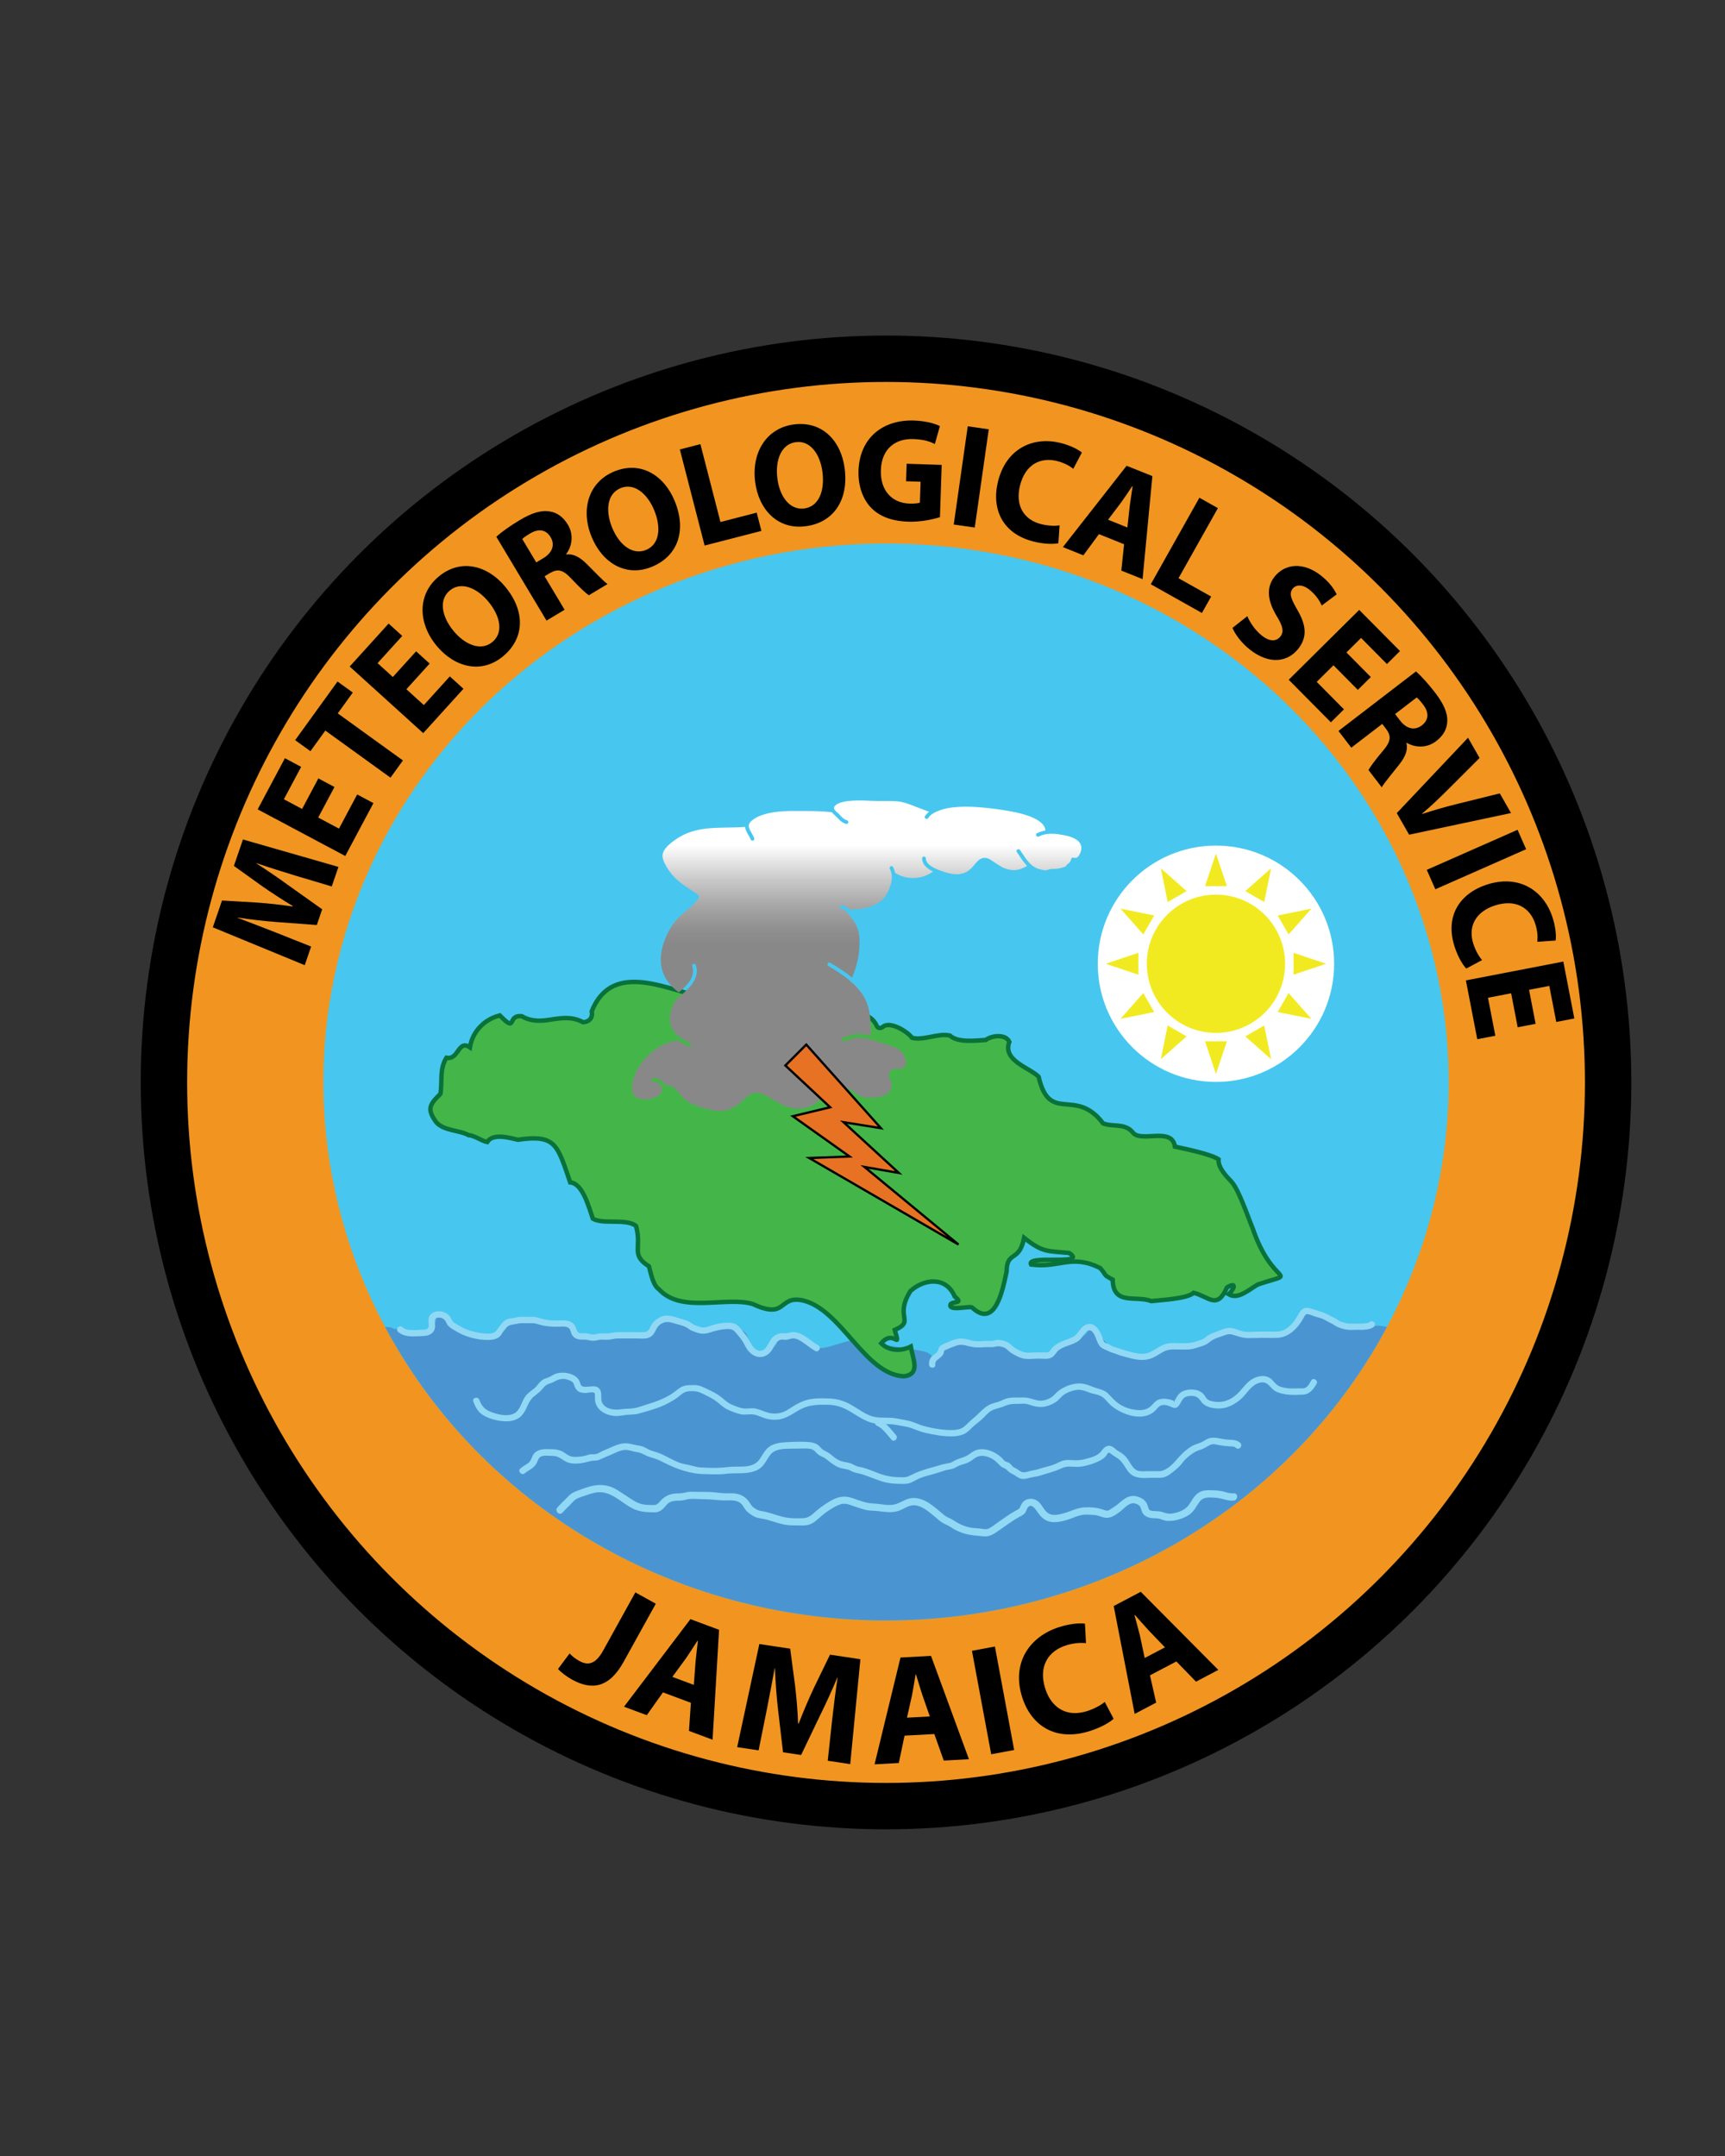 <?xml version="1.0" encoding="utf-8"?>
<!-- Generator: Adobe Illustrator 25.4.1, SVG Export Plug-In . SVG Version: 6.00 Build 0)  -->
<svg version="1.1" id="Layer_1" xmlns="http://www.w3.org/2000/svg" xmlns:xlink="http://www.w3.org/1999/xlink" x="0px" y="0px"
	 viewBox="0 0 3456 4320" style="enable-background:new 0 0 3456 4320;" xml:space="preserve">
<rect x="0" y="0" width="3456" height="4320" fill="#333333" stroke="none"/>
<style type="text/css">
	.st0{fill:#F19520;stroke:#000000;stroke-width:92.948;stroke-miterlimit:10;}
	.st1{clip-path:url(#SVGID_00000101078962681844794000000008218185253826640044_);fill:#47C7EF;}
	.st2{clip-path:url(#SVGID_00000101078962681844794000000008218185253826640044_);fill:#4A95D1;}
	.st3{fill:#44B649;stroke:#09723B;stroke-width:8.939;stroke-miterlimit:10;}
	.st4{fill:#FFFFFF;}
	.st5{fill:#F2EA21;}
	.st6{fill:#91D8F5;}
	.st7{fill:url(#SVGID_00000140698243639711595110000010487438150527228817_);}
	.st8{fill:#E77224;stroke:#000000;stroke-width:4.591;stroke-miterlimit:10;}
	.text-bg{fill:#000000;}
</style>
<ellipse class="st0" cx="1775.14" cy="2168.89" rx="1446.7" ry="1450.07"/>
<g>
	<defs>
		<ellipse id="SVGID_1_" cx="1775.14" cy="2166.9" rx="1127.3" ry="1080.03"/>
	</defs>
	<clipPath id="SVGID_00000158008563038878259530000014184022683917164433_">
		<use xlink:href="#SVGID_1_"  style="overflow:visible;"/>
	</clipPath>
	
		<ellipse style="clip-path:url(#SVGID_00000158008563038878259530000014184022683917164433_);fill:#47C7EF;" cx="1775.14" cy="2169.13" rx="1127.3" ry="1080.03"/>
	<path style="clip-path:url(#SVGID_00000158008563038878259530000014184022683917164433_);fill:#4A95D1;" d="M2461.06,3088.65
		c-357.78,140.44-916.18,277.53-1230.49,86.94c-171.63-104.07-288.65-246.93-359.52-355.16c-0.97,4.99-2.73,9.43-5.51,12.98
		c-13.93,17.84-85.82-9.47-95.3-28.98c-9.47-19.5-12.81-144.34-12.81-144.34s21.22-4.58,32.38,2.81c4.28-0.88,11.29-1.36,20.19,1.46
		c15.23,4.83,23.41,15.24,42.36,3.72c18.95-11.52,19.69-14.12,20.8-23.03c1.12-8.92,7.81-16.35,15.6-10.03
		c7.81,6.31,8.22,12.62,31.05,25.26c22.83,12.63,55.52,29.72,68.15,19.32c12.63-10.4,3.72,1.49,13-6.69
		c9.29-8.17,19.32-24.89,53.5-26.38c34.18-1.49,68.73,5.2,80.62,6.31c11.89,1.12,15.79,4.46,18.39,9.47
		c2.6,5.02-5.76,11.34,17.65,14.31c23.41,2.97,83.97,2.14,101.52-0.93s32.32,1.67,38.73-9.76c6.41-11.42,18.66-29.54,37.06-22.29
		c18.39,7.24,40.96,23.96,60.75,21.45c19.78-2.51,34.83-15.89,49.04-10.03c14.21,5.85,33.16,8.64,38.45,20.34
		c5.3,11.71,14.49,43.19,31.21,34.55c16.72-8.63,24.8-8.92,28.98-19.78c4.18-10.87,22.01-14.77,30.65-14.77
		c8.64,0,27.86,4.18,36.23,13.38c8.36,9.19,2.51,12.26,21.18,12.26c18.66,0,64.36-22.29,81.64-15.32
		c17.27,6.97,121.11,18.02,133.01,25.08c11.89,7.06,10.03,15.6,18.95,7.43c8.92-8.18,18.78-23.61,35.96-25.92
		c17.17-2.31,78.48,2.89,89.25,0.29c10.78-2.6,19.32,4.09,33.81,13.37c14.49,9.29,56.26,14.28,68.44,9.93
		c12.18-4.36,3.64-8.44,21.47-17.73c17.83-9.29,44.95-18.58,50.16-28.24c5.2-9.66,10.4-18.21,16.34-11.52
		c5.94,6.69,6.31,6.69,10.4,15.97c4.09,9.29,24.52,34.93,56.85,39.39c32.32,4.46,45.7,7.8,60.19-1.49
		c14.49-9.29,38.27-18.58,54.24-15.23c15.97,3.34,31.58-3.72,45.32-11.89c13.75-8.18,29.72-17.84,41.24-17.46
		c11.52,0.37,40.12,10.03,72.07,4.83c31.96-5.2,38.27,7.43,56.85-13.75c18.58-21.17,18.21-31.2,31.95-29.72
		c13.75,1.49,37.15,22.29,72.08,26.38c34.92,4.09,40.12,3.72,54.98,1.49c14.86-2.23,33.07,2.97,33.07,2.97
		S2818.85,2948.22,2461.06,3088.65z"/>
</g>
<g>
	<path class="st3" d="M2509.6,2460.94c41.34,121.64,96.82,83.88,10.67,112.76c-16.96,9.21-39.38,31.28-58.66,19.64
		c10.71-10.05,17.26-26.21-3.43-13.59c-19.93,45.23-35.66,18.49-66.64,10.7c-13.22,12.24-68.49,14.51-84.84,16.56
		c-31-12.04-76.53,9.76-77.44-42.97c-20.81-10.98-10.76-7.16-25.04-23.17c-58.44-29.1-80.59,0.64-138.62-7.15
		c-10.69-20.3,115.54,2.77,76.46-23.05c-43.53-4.54-52.14-0.02-90.28-30.45c-9.85,50.63-34.39,24.33-35.13,67.82
		c-8.03,38.49-23.14,114.35-68.82,72.09c-3.95-4.47-50,8.52-43.15-7.1c7.14-6.43,26-0.51,8.07-15.19
		c-17.45-41.18-61.97-35.36-88.77-10.86c-33.16,53.26,10.64,59.38-31.28,77.88c12.45,44.1-1.63-3.46-27.14,26.75
		c16.08,16.02,40.42,15.97,59.14,6.56c4.06,24.66,20.36,55.16-13.57,59.57c-79.07-3.63-124.62-133.67-202.75-152.11
		c-49.85-10.52-30.97,39.58-99.78,7.41c-52.84-16.34-143.46,19.7-188.41-29.73c-11.9-7.71-16.16-32.13-20.03-45.98
		c-37.64-23.58-13.41-36.96-25.93-80.88c-19.8-15.65-66.17-2.39-86.47-14.54c-7.86-22.21-19.86-70.59-45.37-72.74
		c-25.81-75.14-28.63-96.63-104.97-85.4c-15-3.44-49.85-14.19-61.28,4.65c-10.52-2.01-26.49-13.64-37.38-13.86
		c-19.05-10.45-48.29-8.21-64.51-25.48c-19.8-27.18-13.47-36.01,8.14-57.24c4.17-25.48-2.37-48.94,12.01-72.34
		c25.12,4.9,23.08-37.16,47.09-20.88c5.61-34.43,31.7-57.08,59.87-63.95c36.16,36.87,12.84-1.78,44.07,1.56
		c42.33,24.52,78.83-11.45,122.76,12.03c11.4-0.48,20.05-7.92,17.35-21.91c42.28-105.62,157.31-39.36,230.07-26.82
		c62.43,4.57,144.46,1.41,200.14,33.31c34-9.69,124.06-18.96,140.68,22.81c2.91,5.55,8.51,4.84,12.58,1.82
		c12.94-11.64,47.34,7.53,58.31,22.03c23.38,6.1,53.48-10.35,76.01-4.39c15.63,14.79,53.34,9.79,71.76,8.66
		c11.7-9.13,39.89-12.35,47.11,3.79c-14.18,37.6,39.84,51.37,58.63,69.85c22.34,96.07,73.65,19.78,129.19,93.56
		c20.07,8.01,44.82-1.81,61.01,19.88c18.35,17.78,77.21-12.7,82.94,26.69c18.54,4.09,70.47,14.46,87.35,25.36
		c-1.22,17.14,16.47,35.02,26,44.91C2482.48,2384.79,2500.47,2439.44,2509.6,2460.94z"/>
	<circle class="st4" cx="2436.13" cy="1931.1" r="236.78"/>
	<g>
		<g>
			<circle class="st5" cx="2436.13" cy="1931.1" r="138.52"/>
			<polygon class="st5" points="2436.13,1710.23 2414.21,1775.66 2458.04,1775.66 			"/>
			<polygon class="st5" points="2414.21,2086.54 2436.13,2151.97 2458.04,2086.54 			"/>
			<polygon class="st5" points="2377.39,1785.53 2325.69,1739.82 2339.43,1807.44 			"/>
			<polygon class="st5" points="2494.87,2076.67 2546.56,2122.38 2532.83,2054.76 			"/>
			<polygon class="st5" points="2312.47,1834.4 2244.85,1820.67 2290.55,1872.36 			"/>
			<polygon class="st5" points="2559.78,2027.8 2627.4,2041.53 2581.7,1989.84 			"/>
			<polygon class="st5" points="2280.69,1909.18 2215.26,1931.1 2280.69,1953.02 			"/>
			<polygon class="st5" points="2591.57,1953.02 2656.99,1931.1 2591.57,1909.18 			"/>
			<polygon class="st5" points="2244.85,2041.53 2312.47,2027.8 2290.55,1989.84 			"/>
			<polygon class="st5" points="2627.4,1820.67 2559.78,1834.4 2581.7,1872.36 			"/>
			<polygon class="st5" points="2325.69,2122.38 2377.39,2076.67 2339.43,2054.76 			"/>
			<polygon class="st5" points="2546.56,1739.82 2494.87,1785.53 2532.83,1807.44 			"/>
		</g>
	</g>
	<g>
		<g>
			<path class="st6" d="M948.23,2808.25c4.16,11.14,9.29,21.12,19.79,27.41c11.63,6.96,26.07,10.7,39.45,11.94
				c13.99,1.3,29.06-1.17,38.69-12.27c9.75-11.24,11.32-26.94,23.07-36.74c6.42-5.36,12.9-9.75,18.21-16.33
				c3.17-3.92,5.79-7.01,10.61-8.85c4.41-1.68,8.66-2.84,12.8-5.2c7.74-4.42,15.08-6.6,24.12-4.39c3.22,0.79,6.8,2,9.62,3.74
				c5.28,3.25,4.96,6.77,7.16,11.82c2.16,4.98,5.75,8.79,11.03,10.42c2.87,0.88,6.09,1.15,9.06,1.33c4.8,0.28,12.89-2.51,17.39-0.85
				c3.12,1.15,2.6,2.7,2.74,6.28c0.12,3.02-0.13,6.05,0.15,9.06c0.58,6.18,3.02,11.9,7.02,16.65c8.1,9.6,21.13,14.27,33.38,15
				c7.57,0.45,14.9-1.49,22.38-2.31c8.02-0.87,15.92-0.13,23.79-2.29c17.04-4.68,34.87-9.54,51.04-16.72
				c7.8-3.47,15.42-7.75,22.65-12.29c6.46-4.05,12.09-10.11,18.82-13.59c5.99-3.09,16.47-3.12,23-2.19
				c8.6,1.22,17.19,6.66,24.94,10.39c8.32,4,15.53,8.68,22.45,14.8c6.23,5.5,12.21,9.9,19.94,13.07c7.13,2.92,14.41,5.83,21.95,7.52
				c8.43,1.89,16.23-0.39,24.61,0.38c8.97,0.83,17.43,5.81,25.98,8.28c8.37,2.42,17.04,3.08,25.68,2
				c17.66-2.21,30.5-13.47,45.84-21.36c16.84-8.66,36.29-8.71,54.88-8.17c16.51,0.47,30.01,5.77,43.99,14.23
				c12.4,7.51,24.42,15.85,38.23,20.63c17.84,6.18,36.66,1.74,54.85,5.77c9,1.99,18.33,2.66,27.09,5.64
				c9.34,3.17,17.97,7.31,27.66,9.59c17.38,4.1,36.62,7.62,54.52,7.42c8.01-0.09,16.31-1.1,23.73-4.25
				c6.62-2.81,11.36-7.69,16.39-12.67c6.28-6.22,13.53-11.2,20.12-17.05c6.45-5.73,11.74-13.39,19.46-17.53
				c8.18-4.38,17.89-5.41,26.36-9.28c9.47-4.33,17.52-4.44,27.74-4.42c4.56,0.01,9.25-0.51,13.8-0.06c4.99,0.49,9.58,2.49,14.34,3.9
				c8.18,2.42,16.74,3.36,25.17,1.59c7.43-1.56,15.77-5.1,22.03-9.38c6.46-4.42,10.26-11.22,17.21-15.39
				c6.67-4,14.19-6.92,21.88-8.22c10.07-1.69,17.18,0.94,26.44,4.61c8.66,3.44,19.52,3.94,27.24,9.35
				c6.68,4.68,11.44,12.24,17.81,17.5c21.61,17.83,61.52,32.36,86.1,11.51c5.19-4.4,8.64-11.57,15.82-12.84
				c6.96-1.23,13.2,1.36,19.3,4.17c11.8,5.45,15.23-5.04,20.36-13.67c4.4-7.4,10.44-8.84,18.63-8.88
				c9.92-0.04,14.2,3.36,19.61,11.21c7.97,11.57,25.72,14.73,38.96,13.85c16.1-1.06,30.9-9.44,42.47-20.32
				c10.65-10.02,18.4-24.9,32.75-30.19c8-2.95,14.76-2.48,20.97,3.49c5.66,5.44,9.28,10.81,16.77,13.98
				c15.98,6.75,34.83,6.27,51.8,5.37c14.06-0.74,21.26-10.39,27.64-21.78c3.96-7.07-6.9-13.43-10.87-6.35
				c-2.99,5.33-6.12,12.23-12.18,14.64c-4.02,1.6-9.03,0.85-13.22,0.9c-5.19,0.06-10.39,0.44-15.58,0.22
				c-7.9-0.34-17.82-1.58-24.85-5.55c-6.62-3.74-10.18-11.15-16.69-15.27c-11.63-7.36-26.85-3.9-37.68,3.4
				c-11.47,7.74-18.64,19.92-28.75,29.13c-13.86,12.64-30.1,18.07-48.53,14.06c-4.74-1.03-8.95-2.06-12.15-5.95
				c-1.68-2.04-2.77-4.56-4.44-6.64c-4.51-5.62-10.63-9.12-17.73-10.26c-12.75-2.05-26.8-0.16-35.08,10.56
				c-1.98,2.57-3.47,5.32-4.95,8.21c-0.51,1-2.61,3.69-2.5,4.69c0.36,3.46-3.52-4.77,1.91,0.43c-3.32-3.18-10.79-4.88-15.12-5.56
				c-6.17-0.97-12.96-1.1-18.79,1.36c-6.22,2.62-9.72,7.87-14.38,12.43c-12.49,12.19-32.75,8.89-47.73,3.92
				c-8.21-2.72-15.26-6.92-21.98-12.34c-6.5-5.25-11.28-11.88-17.45-17.37c-5.75-5.12-12.93-7.31-20.23-9.3
				c-9.18-2.51-17.93-7.23-27.19-9.11c-14.37-2.92-30.04,1.6-42.63,8.52c-6.05,3.33-11.43,7.43-15.94,12.65
				c-5.81,6.71-15.39,11.17-24.24,12.3c-9.31,1.19-17.19-2.47-25.96-4.76c-8.61-2.24-17.58-1.34-26.39-1.4
				c-7.42-0.05-14.89,0.06-21.97,2.57c-4.56,1.61-8.68,4.14-13.26,5.71c-4.63,1.59-9.47,2.49-14.08,4.17
				c-15.38,5.6-25.53,19.93-38.01,29.92c-6.28,5.03-11.54,11.18-17.76,16.19c-7.62,6.13-18.11,6.88-27.53,6.66
				c-18.13-0.43-37.75-3.73-55.18-8.78c-8.5-2.47-16.3-6.73-24.85-8.98c-8.92-2.35-18.2-3.53-27.22-5.46
				c-17.6-3.77-35.52,1.09-52.67-5.51c-14.02-5.39-26.1-14.82-39.11-22.12c-13.12-7.37-26.5-11.6-41.57-12.31
				c-15.66-0.73-34.12-1.22-49.21,3.54c-7.89,2.49-15.31,6.33-22.43,10.5c-7.59,4.45-14.91,10.33-23.29,13.22
				c-8.48,2.93-17.87,3.56-26.65,1.7c-9.13-1.94-17.45-6.5-26.51-8.64c-7.85-1.85-14.97,0.12-22.81-0.27
				c-8.55-0.42-17.32-4.23-25.15-7.42c-8.22-3.35-13.92-8.6-20.6-14.24c-6.79-5.73-14.32-10.07-22.31-13.88
				c-6.78-3.23-13.54-6.76-20.59-9.37c-7.44-2.75-14.52-2.27-22.31-1.96c-6.21,0.25-11.84,0.99-17.28,4.2
				c-6.79,4-12.48,9.71-19.24,13.85c-16.05,9.82-32.64,15.94-50.62,21.19c-7.54,2.2-15.19,5.52-22.95,6.8
				c-8.62,1.42-17.58,0.93-26.3,2.25c-12.68,1.91-28.71,0.76-37.06-10.62c-6.89-9.39,0.85-23.6-8.36-31.85
				c-5.53-4.95-12.93-3.39-19.67-2.94c-3.81,0.25-8.34,1-12.04-0.27c-4.65-1.59-4.46-4.28-6.03-8.74
				c-4.52-12.83-20-18.5-32.78-18.86c-6.93-0.19-13.54,0.63-19.68,3.94c-4.09,2.21-7.59,4.4-12.01,6.04
				c-4.09,1.52-7.94,2.62-11.49,5.26c-5.96,4.44-9.59,11.29-15.31,16.07c-6.43,5.38-13.44,9.69-18.37,16.67
				c-8.25,11.68-9.93,29.7-25.05,35.04c-13.75,4.86-30.51,0.54-43.61-4.47c-12.44-4.75-18.48-11.75-23.1-24.14
				C957.56,2797.38,945.39,2800.64,948.23,2808.25L948.23,2808.25z"/>
		</g>
	</g>
	<g>
		<g>
			<path class="st6" d="M797.28,2668.27c11.62,10.79,27.81,9.82,42.57,9.11c6.96-0.34,13.96-0.04,20.47-2.93
				c6.58-2.92,10.83-8.74,11.4-15.94c0.43-5.43-3.58-14.63,2.65-17.52c5.21-2.42,13.18-0.14,16.76,4.25
				c2.48,3.04,3.48,7.05,5.94,10.17c2.63,3.34,6.05,5.73,9.67,7.9c7.38,4.43,14.63,8.8,22.64,12.04
				c15.13,6.11,33.04,9.97,49.39,9.51c7.58-0.22,16.16-1.42,22.09-6.56c2.63-2.28,4.1-5.09,5.9-8c2.15-3.47,5.16-6.39,7.53-9.71
				c4.82-6.74,11.11-5.98,18.5-7.53c4.65-0.97,8.66-1.93,13.47-1.89c4.84,0.04,9.65,0.29,14.49,0.15c4.86-0.14,9.4-0.19,14.13,1.14
				c4.67,1.32,9.15,2.83,13.93,3.71c9.24,1.7,17.92,2.24,27.31,2.26c6.69,0.02,18.37-2.18,23.69,2.93c3.78,3.63,3.86,9.89,6.71,14.2
				c4.35,6.58,12.15,8.95,19.72,8.67c4.49-0.17,8.21-0.06,12.61,0.98c4.49,1.06,8.75,1.72,13.35,1.13
				c4.27-0.55,8.39-2.04,12.71-2.12c4.53-0.09,9.05,0.56,13.59,0.23c4.03-0.29,7.98-1.14,11.94-1.87c4.99-0.91,10.01-0.7,15.06-0.7
				c10.37,0.01,20.75-0.11,31.12,0.01c8.15,0.1,17.49,1.35,25.06-2.35c5.97-2.92,9.52-8.49,12.19-14.35
				c3.06-6.72,7.38-11.24,14.18-14.46c7.43-3.51,15.48-1.29,22.98,0.96c8.37,2.51,18.31,4.34,25.79,8.99
				c2.99,1.86,5.55,4.09,8.81,5.54c3.91,1.74,8,2.89,12.05,4.24c9.92,3.32,17.73,1.84,27.44-1.33c8.65-2.83,17.56-5.08,26.65-5.81
				c7.56-0.61,14.78-1.24,20.32,4.65c4.5,4.78,8.8,10.32,12.84,15.49c5.07,6.48,7.77,14.49,12.6,21.14
				c8.81,12.12,23.59,18.84,37.68,11.26c6.43-3.46,11.19-9.42,14.37-15.87c2.95-5.98,6.37-12.63,13.04-15.07
				c3.94-1.44,7.66-0.4,11.69-0.37c4.44,0.04,7.87-1.88,12.08-2.6c8.71-1.48,17.31,4.37,23.98,9.15
				c7.47,5.34,14.59,11.14,22.6,15.69c7.13,4.06,13.55-6.94,6.42-10.99c-15.62-8.88-28.64-24.36-47.35-26.48
				c-3.94-0.45-7.76-0.19-11.53,1.09c-4.37,1.48-7.64,1.11-12.18,0.96c-7.86-0.26-15.4,3.09-20.85,8.69
				c-8.02,8.25-11.82,28.35-26.72,26.35c-7.28-0.97-12.17-7.51-15.58-13.4c-4.05-6.99-7.33-14.26-12.81-20.31
				c-4.47-4.93-8.04-10.86-12.95-15.36c-5.55-5.08-12.18-7.02-19.6-7.06c-9.37-0.05-18.82,1.33-27.89,3.62
				c-8.94,2.25-18.54,7.91-27.87,5.33c-3.6-1-7.25-2.3-10.77-3.56c-3.61-1.29-6.36-3.51-9.52-5.6c-7.34-4.87-16.89-6.73-25.19-9.34
				c-8.24-2.59-17.05-5.35-25.8-4.45c-7.54,0.77-14.57,4.76-20.32,9.51c-5.85,4.84-7.96,10.47-11.48,16.87
				c-3.7,6.71-8.71,6.65-15.94,6.63c-10.25-0.04-20.49-0.13-30.74-0.12c-9.39,0.01-18.73-0.44-28.01,1.3
				c-4.35,0.81-8.45,1.43-12.89,1.34c-4.54-0.09-9-0.54-13.52,0.14c-3.93,0.59-7.81,2.09-11.81,1.99
				c-4.79-0.12-9.38-2.15-14.16-2.57c-5.93-0.52-14.66,2.49-17.64-4.45c-2.43-5.66-3.49-11.1-8.38-15.35
				c-6.37-5.54-14.64-5.89-22.67-5.85c-9.29,0.04-19.07,0.87-28.23-0.87c-4.25-0.81-8.52-1.49-12.67-2.75
				c-4.89-1.48-9.62-3.07-14.75-3.49c-4.4-0.36-8.83,0.09-13.24,0.08c-4.88-0.02-9.76-0.43-14.64-0.16
				c-4.25,0.23-8.15,1.46-12.29,2.28c-4.1,0.81-8.27,0.66-12.25,2.1c-7.74,2.81-11.05,8.1-16.05,14.06
				c-4.44,5.3-6.76,12.29-13.89,14.11c-8.24,2.11-17.39,1.1-25.66-0.29c-8.31-1.4-16.64-3.29-24.59-6.1
				c-7.8-2.76-14.71-6.92-21.77-11.15c-3.29-1.97-6.8-3.71-8.94-7.03c-2.19-3.4-3.33-7.2-6.14-10.25
				c-4.88-5.3-12.32-8.36-19.42-8.83c-7.18-0.48-15.25,2.2-19.49,8.31c-4.55,6.55-1.98,13.6-2.13,20.85
				c-0.13,6.58-6.69,7.66-12.13,7.85c-7.3,0.26-14.65,0.85-21.95,0.66c-6.64-0.17-13.67-1.11-18.73-5.8
				C800.28,2653.71,791.26,2662.69,797.28,2668.27L797.28,2668.27z"/>
		</g>
	</g>
	<g>
		<g>
			<path class="st6" d="M1873.87,2734.5c-0.53-6.2,2.38-8.4,6.99-11.92c2.49-1.9,4.89-3.83,6.89-6.26c1.03-1.26,1.89-2.51,2.55-3.99
				c0.67-1.53,0.69-4.79,1.71-5.99c0.92-1.08,3.38-1.66,4.65-2.28c2.27-1.11,4.51-2.18,6.87-3.1c4.14-1.6,8.29-3.29,12.49-4.75
				c8.04-2.79,15.67-1.31,23.66,0.9c8.76,2.42,17.23,3.08,26.3,2.68c4.45-0.2,8.89-0.55,13.34-0.61c4.32-0.06,8.58,0.48,12.86-0.4
				c3.95-0.81,6.76-1.83,10.79-1.01c3.15,0.64,6.6,1.35,9.54,2.67c3.69,1.66,6.27,4.98,9.34,7.5c3.01,2.46,6.33,4.53,9.73,6.41
				c6.91,3.82,14.58,7.43,22.49,8.36c8.65,1.01,17.72-0.42,26.43-0.43c8.61-0.01,19.2,2.12,26.97-2.49
				c6.12-3.64,8.68-10.79,14.43-14.95c12.32-8.92,28.87-9.87,40.76-19.53c6.71-5.45,15.88-27.96,26.16-16.41
				c9.13,10.26,7.91,27.67,21.59,33.64c6.82,2.97,13.2,6.61,20.38,8.6c4.51,1.25,8.72,3.29,13.16,4.74
				c4.43,1.45,9.05,2.42,13.53,3.68c17.3,4.87,34.79,8.66,51.93,1.07c6.95-3.08,13.17-7.48,19.78-11.2
				c7.2-4.05,13.67-5.71,21.91-5.6c10.28,0.13,20.66,0.5,30.94-0.01c9.07-0.45,17.48-3.93,26.07-6.56c4.04-1.23,7.9-2.79,11.39-5.21
				c3.47-2.4,6.49-5.28,10.22-7.32c6.66-3.65,14.61-5.96,21.75-8.56c3.57-1.3,7.35-2.65,11.17-2.85c4.26-0.22,8.71,1.44,12.71,2.73
				c8.64,2.79,16.4,5.08,25.6,5.19c9.01,0.11,18.02-0.56,27.03-0.57c10.42-0.02,20.94,0.39,31.35-0.02
				c16.54-0.64,30.43-10.39,40.76-22.73c5.06-6.04,8.95-12.35,12.74-19.22c1.51-2.74,2.95-5.74,6.2-5.59
				c4.37,0.2,9.58,2.73,13.68,4.11c4.61,1.55,9.26,2.8,13.9,4.23c4.37,1.34,8.34,3.74,12.31,5.96c3.82,2.14,7.9,3.84,11.67,6.03
				c3.5,2.03,6.52,4.49,10.31,6.03c7.8,3.18,16.39,5.29,24.83,5.33c4.67,0.03,9.32-0.37,13.99-0.29c4.91,0.08,9.73,0.43,14.62-0.2
				c6.44-0.83,13.8-1.43,18.62-6.28c5.7-5.74-3.17-14.62-8.88-8.88c-1.82,1.83-5.67,1.96-8.09,2.33c-4.21,0.64-8.32,0.74-12.57,0.6
				c-9.39-0.3-18.88,1.11-28.08-1.22c-3.63-0.92-7.55-1.81-10.92-3.48c-3.81-1.89-7.04-4.69-10.92-6.51
				c-8.41-3.95-16.04-9.44-25.09-11.95c-9.12-2.53-17.99-6.33-27.28-8.22c-8.24-1.67-14.49,3.75-18.46,10.46
				c-3.95,6.68-7.29,13.12-12.43,19.04c-5.17,5.97-11.11,11.42-18.32,14.81c-8.56,4.03-17.86,3.06-27.05,3.06
				c-9.96,0.01-19.95-0.17-29.91,0.22c-8.77,0.35-18.02,1.28-26.6-1.05c-8.46-2.3-16.71-6.79-25.71-6.47
				c-8.05,0.28-15.51,3.69-22.88,6.58c-7.41,2.9-14.89,4.99-21.39,9.78c-3.42,2.52-6.49,5.41-10.48,7.02
				c-4.36,1.76-9.13,2.92-13.61,4.37c-9.52,3.09-18.75,2.9-28.67,2.88c-9.14-0.02-18.83-1.19-27.81,0.92
				c-7.6,1.79-14.45,5.87-21.04,9.9c-6.41,3.91-12.83,7.98-20.26,9.58c-9.13,1.97-18.48,0.26-27.36-2.05
				c-8.95-2.33-18.17-4.47-26.8-7.81c-4.12-1.59-8.58-2.42-12.63-4.05c-3.39-1.37-6.25-3.74-9.71-5.08
				c-3.38-1.31-6.76-1.95-8.54-5.43c-1.64-3.21-2.44-6.96-3.83-10.31c-2.46-5.93-5.28-11.75-9.56-16.61
				c-4.27-4.85-10.21-8.19-16.82-7.54c-7.61,0.75-13.43,5.85-17.85,11.71c-4.41,5.84-7.44,10.9-14.15,14.34
				c-6.74,3.45-14.07,5.57-21.04,8.47c-7.2,3-14.32,6.69-19.62,12.57c-2.14,2.38-3.66,5.43-5.93,7.66
				c-3.34,3.28-8.06,2.22-12.34,2.09c-9.44-0.27-18.82,0.16-28.24,0.59c-8.39,0.38-15.47-2.2-22.81-6.1
				c-3.14-1.67-6.37-3.46-9.15-5.7c-3.34-2.69-6.13-6.03-9.89-8.21c-5.71-3.32-13.68-5.35-20.27-5.64
				c-4.42-0.19-8.34,1.81-12.65,2.09c-4.25,0.28-8.58-0.2-12.86,0c-9.09,0.42-18.49,1.56-27.42-0.7c-8.46-2.14-16.69-4.8-25.55-3.91
				c-8.5,0.85-16.84,4.76-24.66,8c-3.75,1.56-7.76,3.23-11.19,5.41c-3.94,2.5-5.23,5.8-6.4,10.09c-1.44,5.31-7.84,7.9-11.6,11.47
				c-4.88,4.64-6.89,10.69-6.33,17.34C1861.99,2742.49,1874.55,2742.57,1873.87,2734.5L1873.87,2734.5z"/>
		</g>
	</g>
	<g>
		<g>
			<path class="st6" d="M1051.8,2951.81c4.5-4.1,10.17-6.53,14.97-10.23c4.97-3.83,8.06-8.4,10.33-14.2
				c2.46-6.29,4.96-9.52,12.13-10.34c6.36-0.73,12.93,0.18,19.3,0.28c12.9,0.19,19.68,10.72,31.57,13.79
				c13.51,3.5,28.89,0.37,41.99-3.27c6.21-1.73,12.17-0.31,18.44-2.78c6.55-2.59,12.71-5.84,19.32-8.33
				c12.47-4.71,24.77-13.6,38.69-11.08c5.63,1.02,11,3.02,16.68,3.83c6.82,0.97,11.37,2.96,17.39,6.15
				c5.69,3.02,11.69,4.51,17.8,6.38c7.89,2.41,15.29,6.33,22.65,10.02c24.73,12.41,51.84,21.64,79.81,21.73
				c13.64,0.04,27.34,1.21,40.91-0.61c14.05-1.89,28.23-0.36,42.3-1.94c11.52-1.3,22.99-4.49,31.2-13.12
				c6.85-7.2,10.57-16.6,16.96-24.11c8.57-10.07,23.24-10.92,35.61-11.17c7.19-0.15,14.38-0.11,21.58-0.26
				c7.74-0.16,16.04-0.87,23.62,0.99c6.44,1.58,8.62,6.29,13.4,10.26c4.86,4.04,11.11,5.37,16.07,9.2
				c9.85,7.61,18.24,15.44,30.74,18.81c6.92,1.87,13.53,1.64,19.79,5.51c5.7,3.52,11.14,3.82,17.46,5.47
				c14.68,3.83,28.64,10.43,43.06,15.12c14.18,4.62,28.12,5.39,42.92,5.35c5.55-0.02,10.94-0.09,16.1-2.29
				c6.19-2.64,11.81-6.38,18.08-8.92c12.84-5.2,26.34-7.76,39.45-12.03c6.27-2.04,12.51-4.49,19.07-5.43
				c6.82-0.98,11.21-2.9,17.19-6.23c6.12-3.41,13.33-4.57,19.77-7.26c5.97-2.49,10.56-6.39,15.88-9.93c11.71-7.8,26.19-3.24,37,4
				c4.98,3.33,8.51,7.66,12.82,11.71c1.81,1.7,3.75,3.2,6.06,4.14c4.03,1.64,5.88,2.59,8.85,5.9c3.9,4.34,8.96,5.93,13.8,8.89
				c4.96,3.04,9.13,6.84,15.18,7.47c5.66,0.58,11.66-1.21,17.12-2.56c6.66-1.64,13.54-2.06,20.04-4.29
				c13.44-4.61,27.21-7.45,40.13-13.58c6.61-3.14,12.12-4.51,19.45-4.22c7.32,0.29,14.32,0.98,21.63-0.01
				c12.66-1.71,25.82-5.96,37.22-11.76c4.95-2.52,9.6-5.62,12.96-10.1c2.93-3.91,3.47-8.58,8.39-4.6c4.82,3.9,9.9,6.87,15.05,10.32
				c5.86,3.92,9.52,9.59,13.34,15.38c5.43,8.24,9.71,16.02,19.15,20.16c12.05,5.28,26.88,3.01,39.7,3.02
				c6.11,0,12.49,0.56,18.52-0.69c6.51-1.34,12.17-5.26,17.38-9.22c4.96-3.78,9.86-7.82,14.34-12.16
				c4.61-4.47,7.95-10.01,12.46-14.57c5.01-5.06,10.91-9.54,16.85-13.44c5.81-3.81,11.12-5.13,17.42-7.55
				c5.77-2.22,10.75-6.09,16.43-8.52c5.87-2.51,11.29-0.24,17.34,0.78c6.54,1.1,13.14,1.92,19.75,2.35
				c3.91,0.26,10.47-0.29,13.37,2.8c5.83,6.2,15.14-3.14,9.33-9.33c-7.05-7.49-19.32-6.2-28.68-7.15
				c-12.63-1.28-24.89-6.72-37.06-1.21c-5.44,2.46-10.4,6.36-16.03,8.32c-6.4,2.23-11.65,3.71-17.5,7.44
				c-11.53,7.36-20.45,16.23-29.18,26.6c-8.05,9.57-21.18,22.24-34.31,22.38c-7.66,0.08-15.33-0.03-22.99-0.02
				c-6.49,0.01-14.01,1.04-20.22-1.2c-10.27-3.7-14.36-15.75-20.5-23.92c-3.49-4.65-7.39-8.45-12.25-11.64
				c-2.59-1.7-5.39-3.07-7.96-4.8c-2.86-1.93-5.16-4.55-8.03-6.44c-9.78-6.42-17.58-1.3-23.3,7.05
				c-7.03,10.27-22.46,13.93-33.92,16.9c-7.21,1.87-14.14,2.5-21.55,2.07c-6.81-0.39-13.66-1.07-20.4,0.43
				c-6.19,1.38-11.6,4.88-17.38,7.3c-7.67,3.22-15.83,5.02-23.82,7.22c-6.45,1.78-12.21,4.25-18.91,5.11
				c-6.72,0.87-13.32,3.89-20.09,4.17c-5.6,0.23-9.93-4.84-14.7-7.27c-3.1-1.59-5.82-2.71-8.23-5.25c-2.06-2.16-3.51-4.49-6.08-6.16
				c-2.81-1.83-6.15-1.89-8.83-3.88c-2.09-1.55-3.72-4.07-5.6-5.89c-4.63-4.46-10.01-8.37-15.72-11.33
				c-10.61-5.51-23.7-8.62-35.44-4.95c-5.62,1.76-10.06,5.18-14.76,8.6c-5.91,4.31-12.3,6.28-19.16,8.57
				c-3.3,1.1-6.66,2.26-9.76,3.88c-2.78,1.46-5.24,3.6-8.3,4.46c-6.54,1.83-13.28,2.27-19.86,4.42
				c-13.52,4.43-27.48,7.36-40.84,12.26c-5.75,2.11-11.47,4.48-16.9,7.32c-6.64,3.48-10.64,5.15-18.34,5.17
				c-15.69,0.04-29.59-1.41-44.47-6.6c-14.2-4.95-28.54-12.06-43.44-14.44c-6.69-1.07-11.3-5.47-17.71-7.31
				c-7.35-2.11-14.49-2.21-21.53-5.6c-5.75-2.77-10.21-6.02-14.94-10.26c-4.83-4.34-9.74-6.74-15.46-9.66
				c-5.22-2.66-7.75-7.52-12.32-10.94c-4.91-3.67-11.21-5.03-17.2-5.64c-15.14-1.52-31.4-0.62-46.58,0.16
				c-12.23,0.63-26.06,2.54-35.73,10.71c-7.58,6.4-11.74,15.55-17.33,23.52c-7.59,10.83-18.99,13.8-31.76,14.51
				c-7,0.39-14.01,0.19-21.02,0.32c-7.39,0.14-14.56,1.31-21.9,1.87c-14.21,1.1-29.38,0.47-43.61-0.35
				c-6.76-0.39-12.86-2.34-19.38-3.96c-7.37-1.84-14.97-2.76-22.15-5.33c-14.03-5.02-26.77-13.35-40.54-19.05
				c-6.91-2.86-14.5-3.96-21.19-7.31c-5.25-2.63-10.03-5.99-15.87-7.25c-6.06-1.31-12.12-2.05-18.18-3.58
				c-6.11-1.54-12.23-2.46-18.52-1.57c-13.12,1.85-25.66,9.3-37.95,13.99c-5.61,2.14-11.02,6.42-16.95,7.51
				c-3.59,0.66-7.11-0.42-10.74,0.35c-3.54,0.75-6.88,2.18-10.43,2.94c-7.63,1.63-15.66,2.56-23.46,1.89
				c-7.75-0.67-12.53-5.1-18.83-9.11c-10.23-6.51-21.76-6-33.49-6.2c-11.28-0.19-23.27,2.25-28.67,13.26
				c-2.72,5.55-3.53,10.62-8.77,14.58c-5.18,3.92-11.01,6.53-15.87,10.96C1036.19,2948.21,1045.54,2957.52,1051.8,2951.81
				L1051.8,2951.81z"/>
		</g>
	</g>
	<g>
		<g>
			<path class="st6" d="M1127,3030.84c4.22-4.82,8.71-9.33,13.37-13.72c4.62-4.37,8.69-10.1,14.19-13.4
				c5.34-3.2,12.06-4.97,17.92-7.04c6.79-2.4,13.74-4.69,20.84-5.97c29.72-5.38,49.98,19.65,74.18,31.82
				c10.57,5.32,21.88,7.14,33.61,7.46c6.02,0.16,12.54,1.02,18.31-1.03c5.01-1.78,8.82-5.44,12.28-9.34
				c3.56-4.01,6.52-8.14,11.64-10.23c6.54-2.68,13.41-2.47,20.33-2.65c6.14-0.16,11.5-2.45,17.47-3.17
				c7.14-0.86,14.89,0.25,22.1,0.26c14.05,0.01,27.55,1.12,41.52,2.39c11.61,1.06,26.17-2.36,36.59,4.03
				c5,3.07,7.18,7.38,10.24,12.1c3.02,4.66,6.73,8.12,11.29,11.24c4.53,3.1,9.32,6.31,14.73,7.61c6.79,1.63,13.71,2.23,20.47,4.18
				c13.13,3.78,25.85,8.77,39.5,10.38c6.77,0.8,13.66,0.6,20.47,0.75c6.78,0.14,13.96,0.54,20.63-0.95
				c10.86-2.42,18.43-10.51,26.52-17.5c9.79-8.45,21.58-16.43,33.34-21.82c6.63-3.04,12.43-4.12,19.57-2.26
				c7.22,1.88,14.15,4.83,21.28,7.03c5.95,1.84,11.88,3.88,18.01,5c7,1.28,14.07,0.95,21.12,1.77c13.51,1.56,26.84,3.86,40.22,0.03
				c12.01-3.45,21.81-13.09,34.97-11.55c13.46,1.57,24.47,10.78,34.58,19.01c4.73,3.85,9.34,7.84,14.05,11.7
				c4.9,4.01,9.82,6.43,15.52,9.03c5.59,2.56,10.5,6.61,16.01,9.41c6.19,3.15,12.73,5.84,19.41,7.75c12.01,3.43,25.01,4,37.4,5.25
				c13.04,1.32,21.85-5.87,32.12-12.81c12.36-8.35,24.39-17.87,37.47-25.04c4.56-2.5,9.5-4.62,12.94-8.65
				c2.99-3.5,3.57-8.68,6.53-11.99c7.16-7.98,14.83,4.13,18.31,9.14c6.24,9,13.49,17.11,24.59,19.78
				c10.9,2.62,22.55,0.17,33.12-2.82c13.02-3.68,25.32-10.92,39.1-11.18c6.12-0.12,12.3,0.35,18.39,0.86
				c7,0.59,13.04,3.92,19.86,5.23c11.49,2.21,21.7-5.2,30.5-11.77c7.37-5.5,15.2-15.32,24.64-17.04c4.31-0.79,9.92,1.47,13.41,3.91
				c3.89,2.71,4.3,7.49,5.77,11.69c3.84,10.95,13.31,13.95,24.16,14.42c3.04,0.13,6.12,0.01,9.14,0.5
				c3.59,0.59,6.69,2.31,10.14,3.35c6.11,1.84,12.75,1.86,19.02,1.02c11.86-1.59,26.28-6.5,35.61-14.21
				c7.75-6.41,11.76-15.63,17.67-23.52c8.07-10.77,18.61-8.75,30.73-8.4c12.81,0.37,24.74,7.11,37.64,5.86
				c9.24-0.9,9.34-15.47,0-14.56c-6.94,0.67-13.15-1.54-19.75-3.36c-6.36-1.76-12.39-2.28-18.94-2.53
				c-12.04-0.45-23.84-1.67-33.84,6.38c-7.81,6.29-11.84,15.49-17.69,23.38c-7.21,9.74-21.28,14.91-32.95,16.6
				c-6.96,1-12.58-0.44-19.04-2.76c-6.98-2.5-13.94-1.56-21.12-2.5c-4.95-0.65-6.17-1.71-7.52-6.16
				c-1.51-4.97-3.15-10.23-6.89-14.02c-6.61-6.7-18.5-11.06-27.83-9.41c-10.66,1.88-18.97,9.96-27,16.6
				c-3.98,3.3-8.26,5.77-12.57,8.59c-1.96,1.29-4.15,3.11-6.46,3.7c-3.48,0.87-7.37-0.97-10.64-2.09
				c-11.73-4.02-25.26-5.05-37.64-4.19c-14.05,0.97-26.4,7.81-39.75,11.58c-10.47,2.96-23.8,6.46-33.28-0.89
				c-7.58-5.88-10.86-15.74-18.03-22.06c-7.25-6.38-17.91-7.84-26.53-3.08c-4.02,2.22-6.63,5.79-8.55,9.85
				c-0.92,1.95-1.57,4.3-2.88,6.04c-1.85,2.45-5.11,3.65-7.76,5.09c-12.69,6.89-24.22,15.87-36.2,23.92
				c-5.7,3.83-11.49,9.02-17.77,11.85c-4.97,2.25-10.11,1.11-15.28,0.34c-6.43-0.96-12.93-0.79-19.34-1.84
				c-7.11-1.16-14.18-3.35-20.75-6.3c-5.92-2.66-11.24-6.09-16.73-9.52c-5.61-3.52-11.73-5.1-16.95-9.36
				c-9.82-8.01-19.21-16.73-29.81-23.73c-10.35-6.83-23.01-11.88-35.61-10.57c-13.03,1.35-22.72,10.51-35.32,12.96
				c-13.76,2.67-27.52-1.68-41.27-2.07c-13.81-0.4-27.06-5.62-39.98-10.16c-13.94-4.9-25.2-5.07-38.68,1.22
				c-11.83,5.53-23.08,13.47-33.27,21.6c-8.82,7.04-15.5,15.96-27.54,16.66c-14.24,0.83-29.64,0.63-43.47-2.98
				c-13.75-3.59-26.92-9.06-41.04-11.18c-5.93-0.89-9.95-2.92-14.92-6.26c-4.98-3.35-6.95-7.45-10.24-12.3
				c-6.57-9.71-16.76-15.45-28.33-16.73c-5.53-0.61-11.07-0.3-16.62-0.29c-7.76,0.01-15.39-1.02-23.09-1.89
				c-14.07-1.6-28.16-0.55-42.27-1.21c-6.51-0.31-12.32-0.01-18.58,1.77c-6.41,1.83-12.88,1.07-19.46,1.73
				c-12.95,1.3-21.98,6.44-30.37,16.09c-4.05,4.66-6.51,7.15-13.04,6.96c-6.66-0.19-13.43-0.05-20.02-1.17
				c-12.97-2.2-22.76-9.97-33.59-16.83c-11.2-7.09-21.71-15.49-34.55-19.45c-13.5-4.16-27.27-3.03-40.69,0.76
				c-6.19,1.75-12.25,3.94-18.28,6.2c-6.47,2.43-13.1,4.5-18.58,8.84c-4.52,3.58-8.16,8.08-12.31,12.06
				c-4.91,4.7-9.73,9.39-14.21,14.51C1110.55,3027.57,1120.81,3037.91,1127,3030.84L1127,3030.84z"/>
		</g>
	</g>

		<linearGradient id="SVGID_00000114053261722185346360000014392646697697421971_" gradientUnits="userSpaceOnUse" x1="1716.388" y1="1890.572" x2="1716.388" y2="1678.551">
		<stop  offset="0" style="stop-color:#888888"/>
		<stop  offset="0.136" style="stop-color:#909090"/>
		<stop  offset="0.344" style="stop-color:#A5A5A5"/>
		<stop  offset="0.598" style="stop-color:#C8C8C8"/>
		<stop  offset="0.886" style="stop-color:#F7F7F7"/>
		<stop  offset="0.928" style="stop-color:#FFFFFF"/>
	</linearGradient>
	<path style="fill:url(#SVGID_00000114053261722185346360000014392646697697421971_);" d="M2165.06,1707.2
		c-1.33,3.72-3.43,8.25-6.74,10.68c-1.62,1.19-3.52,1.42-5.08,1.1c-11.45-2.36-3.2,5-13.88,12.12c-6.13,4.09,0.56,3.34-7.62,6.32
		c-5.14,1.87-11.89,3.72-21.92,3.72c-3.92,0-6.43,0.09-10.33,1.77c-4.48,1.93-11.1,0.23-15.57-0.88c-6.12-1.53-11.8-4.39-16.64-8.43
		c-9.91-8.28-16.44-19.8-23.65-30.31c-2.73-3.96-9.25-0.21-6.5,3.8c6.53,9.5,12.53,19.72,20.68,27.98
		c-6.86,3.77-14.01,7.28-21.87,8.13c-9.54,1.03-19.25-1.12-27.74-5.46c-8.26-4.23-15.59-9.99-23.44-14.9
		c-5.96-3.72-12.75-5.35-19.33-2.26c-5.66,2.65-9.74,7.82-13.6,12.55c-4.63,5.65-9.03,10.53-15.59,13.97
		c-16.34,8.55-33.37,3.89-49.75-1.79c-7.17-2.49-14.3-5.37-20.67-9.55c-5.52-3.62-10.83-8.76-10.88-15.79
		c-0.04-4.84-7.56-4.85-7.52,0c0.1,12.88,10.98,20.99,21.79,26.33c-20.95,16.23-54.39,17.55-76.04,2.38
		c-0.72-3.94-1.99-7.77-3.94-11.38c-2.3-4.26-8.8-0.47-6.5,3.79c8.64,16.01,1.6,37.79-7.33,52.16
		c-9.61,15.45-26.26,23.1-43.59,26.53c-9.86,1.95-19.94,2.56-29.99,2.59c-1.03-1.06-2.11-2.08-3.24-3.03
		c-3.32-2.82-7.49-5.71-12.09-5.32c-4.79,0.4-4.83,7.93,0,7.52c3-0.26,5.75,2.16,7.86,4.09c3.05,2.78,5.74,5.95,8.29,9.19
		c5.28,6.74,10.57,13.85,14.06,21.69c4.39,9.89,5.32,20.76,5.38,31.46c0.06,12.26-1.24,24.48-3.87,36.44
		c-2.6,11.81-6.41,23.3-11.08,34.44c-3.67-3.07-7.45-6.01-11.27-8.81c-10.42-7.64-21.42-14.44-32.54-21
		c-4.18-2.46-7.97,4.04-3.8,6.5c15.79,9.3,31.49,19.13,45.32,31.2c0.49,1.4,1.75,2.46,3.08,2.76c1.8,1.64,3.57,3.34,5.29,5.07
		c7.76,7.81,14.58,16.53,19.7,26.31c5.59,10.68,8.58,22.47,10.02,34.39c1.6,13.32,1.61,26.75,1.65,40.15
		c-12.3-3.22-24.92-5.64-37.38-1.85c-6.14,1.86-12.04,4.35-18.37,5.56c-4.75,0.9-2.74,8.16,2,7.25c6.33-1.21,12.23-3.7,18.37-5.56
		c6.54-1.99,12.7-2.21,19.43-1.1c14.8,2.43,29.08,7.27,43.36,11.75c11.54,3.61,24.03,6.62,33.06,15.22
		c6.85,6.51,12.14,17.45,9.39,27.05c-2.96,10.33-13.65,7.07-21.65,7.96c-4.76,0.53-9,2.59-10.86,7.25
		c-1.95,4.9-0.17,10.04,1.59,14.7c2.09,5.53,4.1,10.58,2.31,16.48c-1.36,4.46-4.28,8.27-7.99,11.07
		c-8.06,6.08-18.93,8.06-28.81,8.17c-6.42,0.08-13.14,0.26-19.45-1.09c-6.58-1.42-11.6-5.22-16.88-9.15
		c-4.63-3.45-9.39-6.75-14.95-8.5c-5.62-1.77-11.66-1.61-17.33-0.18c-11.86,2.97-22.04,10.73-31.48,18.14
		c-9.55,7.5-18.71,16.15-30.49,19.97c-12.75,4.14-26.46,3.25-39.2-0.43c-13.87-4.01-25.31-11.98-37.67-19.08
		c-9.63-5.52-22.34-12.18-33.73-8.31c-10.38,3.52-17.92,13.41-26.23,20.08c-11.45,9.19-24.16,15.32-39.07,15.16
		c-14.58-0.16-29.28-4.48-43.07-8.9c-12.45-3.99-24.79-10.41-33.67-20.19c-6.38-7.03-11.3-16.06-20.29-20.17
		c-4.36-1.99-9.05-2.66-13.78-2.54c-0.13-0.31-0.27-0.62-0.42-0.93c-4.13-8.59-13.27-13.55-22.66-13.17c-4.82,0.19-4.85,7.72,0,7.52
		c6.56-0.27,12.57,2.7,15.73,8.58c2.91,5.4,2.14,11.95-2.26,16.28c-6.6,6.5-16.84,9.79-25.91,10.21
		c-7.87,0.37-17.99-0.16-24.06-5.91c-4.92-4.66-6.02-11.61-5.84-18.11c0.22-8.01,2.21-16.02,4.98-23.5
		c6.33-17.13,17.79-32.29,31.4-44.32c15.35-13.56,34.7-23.82,55.28-25.99c0.19-0.02,0.38-0.05,0.56-0.11
		c6.3,4.51,13.12,8.2,20.11,11.57c4.34,2.09,8.16-4.39,3.8-6.5c-12.36-5.97-25.45-13.08-33.34-24.75c-9.26-13.71-8.63-30.48-3-45.48
		c2.28-6.07,5.34-11.9,8.93-17.35c0.19-0.12,0.38-0.26,0.57-0.42c19.67-17,48.14-38.16,38.59-68.02c-1.47-4.6-8.74-2.63-7.26,2
		c7.02,21.93-10.75,38.84-26.88,52.48c-11.38-8.11-21.31-18.31-27.87-30.73c-6.27-11.87-8.87-25.25-8.28-38.62
		c0.7-15.77,5.62-31.5,12.16-45.77c6.83-14.9,16.04-28.2,28.24-39.18c12.41-11.17,27.12-21.02,36.01-35.49
		c1.15-1.87,0.26-3.95-1.35-5.15c-16.3-12.11-34.68-21.6-48.7-36.56c-6.26-6.68-11.67-14.24-16.11-22.25
		c-3.79-6.84-8.24-15.7-6.34-23.76c1.89-8.01,8.19-14.5,14.16-19.77c6.19-5.47,13.11-10.15,20.21-14.35
		c18.65-11.03,39.91-15.6,61.31-17.24c23.03-1.76,46.17-0.75,69.2-2.53c0.96,9.02,8.17,17.49,11.64,25.69
		c0.8,1.89,3.54,2.26,5.14,1.35c1.95-1.11,2.14-3.29,1.35-5.15c-2.24-5.27-5.4-10.01-8.05-15.07c-1.96-3.72-3.71-7.97-2.12-12.15
		c2.14-5.64,8.18-9.65,13.17-12.56c5.12-2.98,10.63-5.18,16.28-6.95c26.56-8.29,54.91-6.9,82.38-6.98
		c18.02-0.04,36.06,0.34,53.98,2.34c1.72,2.25,3.9,4.19,5.97,6.08c6.71,6.14,13.18,15.19,22.51,17.37c4.71,1.1,6.72-6.15,2-7.25
		c-7.2-1.68-12.67-9.19-17.75-14.07c-2.63-2.53-6.04-4.82-7.71-8.16c-1.67-3.36,0.5-6.19,3.11-8.34c4.03-3.31,9.32-4.96,14.29-6.16
		c6.43-1.54,13.02-2.22,19.61-2.6c13.94-0.79,27.92-0.14,41.86,0.5c15.73,0.73,31.57-0.45,47.26,0.87
		c11.96,1.01,22.53,5.17,33.6,9.49c9.96,3.87,19.93,7.74,29.96,11.45c-3.1,2.45-5.84,5.32-7.99,8.71c-2.6,4.1,3.91,7.88,6.5,3.79
		c4.71-7.42,13.45-11.82,21.43-14.84c8.46-3.2,17.33-5.21,26.3-6.28c24.58-2.95,49.57-1.42,74.08,1.38
		c15.84,1.81,31.72,4.01,47.38,7.1c14.15,2.8,28.53,6.33,41.65,12.46c10.59,4.95,22.95,12.72,24,25.2
		c-5.83,0.96-11.55,2.7-17.07,5.5c-4.32,2.19-0.51,8.68,3.79,6.5c13.2-6.69,28.23-6.33,42.49-4.02
		c11.41,1.85,23.49,3.99,33.23,10.62C2165.58,1688.54,2168.54,1697.4,2165.06,1707.2z"/>
	<polygon class="st8" points="1573.49,2134.92 1663.19,2218.65 1588.44,2236.59 1702.07,2317.32 1621.33,2320.31 1920.34,2493.73
		1731.97,2338.25 1800.74,2350.21 1690.1,2248.55 1764.86,2260.51 1615.35,2093.06 	"/>
</g>
<g>
	<g>
		<path class="st6" d="M1795.16,2875.57c-9.38-10.7-18.76-24.32-32.21-30.19c-7.55-3.3-14.13,7.83-6.52,11.16
			c12.4,5.42,20.93,18.29,29.59,28.17C1791.51,2890.98,1800.62,2881.81,1795.16,2875.57L1795.16,2875.57z"/>
	</g>
</g>
<g class="text-bg">
	<path d="M591.64,1754.42c-22.88-6.96-50.21-15.45-77.84-24.92l-0.18,0.53c22,14.05,46.25,30.65,65.93,45.09l65.95,46.87l-10.8,31.5
		l-79.37-5.92c-24.04-1.74-52.55-5-78.93-9.02l-0.18,0.53c25.12,9.5,53.78,20.51,76.86,29.61l70.26,27.94l-12.8,37.32l-184.18-75.88
		l18.43-53.73l68.78,4.06c23.76,1.64,49.02,4.39,72.43,7.98l0.36-1.06c-20.13-12.23-42.88-26.83-61.72-40.1l-56.06-40.23
		l18.16-52.93l191.35,54.97l-13.44,39.17L591.64,1754.42z"/>
	<path d="M670.12,1576.87l-32.61,61.25l41.66,22.18l36.43-68.42l32.55,17.33l-56.42,105.96l-175.5-93.45l54.57-102.5l32.55,17.33
		l-34.59,64.96l36.46,19.41l32.61-61.25L670.12,1576.87z"/>
	<path d="M651.78,1463.89l-29.83,41.28l-30.61-22.11l84.89-117.48l30.61,22.11l-30.15,41.73l130.56,94.33l-24.91,34.47
		L651.78,1463.89z"/>
	<path d="M860.79,1329.64l-46.6,51.42l34.97,31.7l52.05-57.43l27.32,24.76l-80.61,88.94L700.59,1335.5l77.98-86.04l27.32,24.76
		l-49.42,54.53l30.6,27.74l46.6-51.42L860.79,1329.64z"/>
	<path d="M1007.48,1315.35c-42.93,35.46-96.75,22.15-132.82-21.52c-37.95-45.94-38.27-103.45,4.44-138.74
		c44.65-36.89,98.15-21.77,133.1,20.53c41.71,50.49,38,104.44-4.5,139.55L1007.48,1315.35z M986.47,1286.4
		c22.22-18.35,16.72-50.93-8.07-80.95c-22.73-27.52-54.57-41.02-77.22-22.31c-22.65,18.71-16.22,52.42,7.46,81.08
		c23.86,28.88,55.62,40.53,77.62,22.35L986.47,1286.4z"/>
	<path d="M994.32,1075.43c10.4-9.32,26.77-21.19,46.46-32.98c24-14.38,43.08-20.64,60.52-17.67c14.69,2.2,27.1,10.94,36.49,26.63
		c12.88,21.51,7.18,45.21-3.56,58.87l0.46,0.76c14.16-1.95,27.07,5.45,40.55,18.7c16.71,16.47,34.85,35.87,41.91,40.58l-37.45,22.43
		c-5.43-3.62-17.7-14.85-34.84-33.12c-17.44-18.78-27.74-20.18-43.01-11.38l-10.8,6.47l40.16,67.07l-36.25,21.71L994.32,1075.43z
		 M1074.38,1126.87l14.4-8.63c18.24-10.92,23.29-27.01,14.34-41.94c-9.25-15.44-24.18-17.5-40.98-7.44
		c-8.88,5.32-13.62,8.84-15.8,11.18L1074.38,1126.87z"/>
	<path d="M1305.93,1135.71c-51.48,21.22-98.98-7.38-120.56-59.74c-22.71-55.09-6.06-110.14,45.16-131.25
		c53.55-22.07,100.2,8.15,121.11,58.88c24.96,60.55,5.5,111-45.46,132.01L1305.93,1135.71z M1294.4,1101.85
		c26.65-10.98,31-43.73,16.16-79.73c-13.6-33-40.04-55.29-67.2-44.09c-27.16,11.2-30.96,45.31-16.79,79.67
		c14.28,34.64,41.19,55.13,67.57,44.26L1294.4,1101.85z"/>
	<path d="M1362.04,900.56l41.19-10.61l40.2,155.97l72.62-18.71l9.42,36.56l-113.8,29.33L1362.04,900.56z"/>
	<path d="M1613.3,1054.53c-55.26,6.83-93.5-33.32-100.45-89.53c-7.31-59.14,23.32-107.81,78.3-114.61
		c57.48-7.11,94.47,34.39,101.21,88.84c8.04,64.99-24.08,108.5-78.79,115.27L1613.3,1054.53z M1611.14,1018.83
		c28.6-3.54,41.47-33.96,36.69-72.61c-4.38-35.42-23.97-63.91-53.13-60.31c-29.16,3.61-41.85,35.49-37.29,72.38
		c4.6,37.18,25.12,64.07,53.45,60.57L1611.14,1018.83z"/>
	<path d="M1883.16,1036.22c-13.3,4.28-38.41,9.94-63.3,9.1c-34.4-1.15-58.98-11.12-75.74-29.09
		c-16.48-17.97-25.12-44.23-24.14-73.42c2.49-66.04,49.33-102.25,111.13-100.19c24.33,0.81,42.9,6.45,51.98,11.18l-10.16,35.97
		c-10.18-5.36-22.65-9.32-43.34-10.01c-35.51-1.18-63.35,19.14-64.79,62.19c-1.38,41.28,22.43,65.98,57.39,67.15
		c9.51,0.32,17.38-0.6,20.78-1.96l1.4-41.87l-29.08-0.97l1.17-35.09l70.19,2.34L1883.16,1036.22z"/>
	<path d="M1980.96,860.19l-28.05,196.85l-42.11-6l28.05-196.85L1980.96,860.19z"/>
	<path d="M2120.43,1088.45c-8.25,1.93-26.77,2.26-48.78-3.13c-63.33-15.5-85.7-65.32-72.23-120.33
		c16.06-65.62,69.54-91.1,124.99-77.52c21.47,5.26,36.66,13.83,43.08,19.35l-17.18,32.54c-7.24-5.72-18.09-12.02-33.03-15.68
		c-32.62-7.98-63.28,6.68-73.81,49.66c-9.4,38.4,6.38,68.07,43.07,77.06c12.77,3.13,26.99,3.87,36.33,2.21L2120.43,1088.45z"/>
	<path d="M2201.73,1070.28l-31.24,42.44l-41.02-16.49l127.65-162.97l51.66,20.77l-19.66,206.4l-42.58-17.12l5.54-52.78
		L2201.73,1070.28z M2258.66,1056.93l4.83-43.52c1.55-12.1,4.04-27.31,5.74-39.03l-0.78-0.31c-6.74,10.01-15.21,22.82-22.09,32.45
		l-26.38,34.86L2258.66,1056.93z"/>
	<path d="M2402.97,997.31l37.08,20.84l-78.91,140.42l65.38,36.74l-18.5,32.92l-102.45-57.57L2402.97,997.31z"/>
	<path d="M2498.98,1234.62c4.91,11.81,15.08,27.8,29.33,39.11c15.34,12.18,28.77,11.92,36.84,1.75c7.7-9.7,5.09-20.82-7.52-41.38
		c-17.21-28.73-22.05-55.93-4.07-78.57c21.1-26.57,58.31-29.79,92.93-2.3c16.87,13.4,26.17,26.43,31.45,37.78l-29.83,22.27
		c-3.31-7.53-10.56-20.44-24.81-31.75c-14.46-11.48-27.16-9.89-33.4-2.03c-7.89,9.93-3.27,20.76,9.96,43.7
		c18.01,30.87,18.68,54.76,1.26,76.71c-20.73,26.11-57.18,33.32-97.72,1.13c-16.87-13.4-29.67-31.47-34.15-42.93L2498.98,1234.62z"
		/>
	<path d="M2720.4,1382.35l-48.85-49.29l-33.53,33.23l54.56,55.05l-26.19,25.96l-84.49-85.26l141.23-139.96l81.74,82.48l-26.19,25.96
		l-51.8-52.27l-29.34,29.07l48.84,49.29L2720.4,1382.35z"/>
	<path d="M2836.91,1345.31c10.46,9.26,24.13,24.15,38.11,42.35c17.04,22.19,25.47,40.42,24.52,58.08
		c-0.5,14.85-7.75,28.18-22.25,39.32c-19.89,15.27-44.09,12.34-58.89,3.24l-0.7,0.54c3.57,13.84-2.3,27.52-13.9,42.43
		c-14.43,18.5-31.61,38.75-35.48,46.3l-26.59-34.62c2.97-5.81,12.71-19.29,28.89-38.42c16.65-19.49,16.85-29.88,6.35-44.04
		l-7.67-9.99l-62,47.62l-25.74-33.51L2836.91,1345.31z M2795.04,1430.75l10.23,13.31c12.96,16.87,29.52,20.02,43.32,9.42
		c14.27-10.96,14.6-26.03,2.67-41.56c-6.31-8.21-10.35-12.51-12.93-14.41L2795.04,1430.75z"/>
	<path d="M2798.43,1629.25l142.72-151.06l23.16,40.58l-61.64,61.6c-17.56,17.43-34.12,33.65-53.42,49.82l0.42,0.73
		c23.11-7.71,46.52-14.31,69.44-19.98l85.71-21.22l22.47,39.37l-204.16,43.4L2798.43,1629.25z"/>
	<path d="M3057.57,1701.57l-181.9,80.28l-17.17-38.91l181.9-80.28L3057.57,1701.57z"/>
	<path d="M2937.62,1940.67c-6-5.98-16.07-21.52-23.14-43.06c-20.34-61.94,10.11-107.28,63.92-124.95
		c64.18-21.08,114.09,10.83,131.9,65.06c6.9,21,7.65,38.42,6.36,46.8l-36.71,2.63c1.03-9.17,0.63-21.71-4.17-36.33
		c-10.47-31.9-39.14-50.17-81.18-36.37c-37.56,12.33-54.4,41.42-42.61,77.31c4.1,12.49,10.99,24.96,17.34,32L2937.62,1940.67z"/>
	<path d="M3040.67,2058.38l-13.17-68.13l-46.34,8.96l14.71,76.1l-36.2,7l-22.78-117.86l195.21-37.74l22.04,114.01l-36.2,7
		l-13.97-72.25l-40.55,7.84l13.17,68.13L3040.67,2058.38z"/>
</g>
<g class="text-bg">
	<path d="M1272.93,3190.73l40.94,22.66l-64.55,116.6c-29.09,52.55-64.02,57.17-103.61,35.25c-9.7-5.37-21.18-13.87-27.74-21.08
		l23.22-31.13c4.6,5.05,11.11,10.44,19.19,14.92c17.24,9.54,32.4,7.57,48.16-20.9L1272.93,3190.73z"/>
	<path d="M1328.25,3391.07l-32.46,45.67l-45.58-16.98l133.05-175.45l57.41,21.39l-13.04,220.17l-47.31-17.63l3.9-56.31
		L1328.25,3391.07z M1390.03,3376.03l3.5-46.44c1.2-12.91,3.31-29.15,4.68-41.66l-0.87-0.32c-6.97,10.76-15.71,24.53-22.86,34.89
		l-27.45,37.51L1390.03,3376.03z"/>
	<path d="M1667.01,3447.68c2.85-25.2,6.45-55.34,11.05-85.97l-0.61-0.09c-10.7,25.6-23.68,54.02-35.27,77.28l-37.19,77.62
		l-36.23-5.44l-9.79-84.04c-3.03-25.45-5.31-55.84-6.35-84.16l-0.61-0.09c-5.14,28.02-11.2,60.01-16.32,85.82l-15.86,78.61
		l-42.93-6.45l44.42-206.56l61.8,9.28l9.64,72.63c3.07,25.14,5.26,52.04,6.15,77.17l1.22,0.18c9.11-23.31,20.24-49.79,30.73-71.95
		l32.03-66.06l60.89,9.15l-20.37,210.17l-45.06-6.77L1667.01,3447.68z"/>
	<path d="M1812.26,3477.74l-11.52,54.83l-48.57,2.63l51.92-213.98l61.17-3.32l75.97,207.05l-50.42,2.73l-18.91-53.18
		L1812.26,3477.74z M1862.89,3439.28l-15.33-43.97c-4.06-12.31-8.61-28.04-12.34-40.06l-0.92,0.05
		c-2.09,12.65-4.61,28.76-7.02,41.11l-10.18,45.35L1862.89,3439.28z"/>
	<path d="M1993.28,3299.18l38.57,207.3l-46,8.56l-38.57-207.3L1993.28,3299.18z"/>
	<path d="M2231.12,3443.92c-6.7,6.38-23.97,17.1-47.75,24.62c-68.39,21.64-117.39-10.76-135.52-68.03
		c-21.62-68.3,14.53-121.42,74.41-140.36c23.19-7.34,42.31-8.14,51.46-6.77l2.03,39.06c-10.03-1.09-23.79-0.68-39.93,4.43
		c-35.22,11.14-55.92,41.65-41.76,86.39c12.65,39.97,44.15,57.89,83.78,45.35c13.8-4.37,27.62-11.69,35.49-18.45L2231.12,3443.92z"
		/>
	<path d="M2303.96,3356.89l12.39,54.64l-43.05,22.64l-42.03-216.15l54.22-28.52l155.37,156.53l-44.68,23.5l-39.36-40.45
		L2303.96,3356.89z M2333.95,3300.82l-32.27-33.58c-8.82-9.5-19.52-21.9-27.92-31.27l-0.82,0.43c3.37,12.37,7.8,28.06,10.76,40.29
		l9.66,45.47L2333.95,3300.82z"/>
</g>
</svg>

